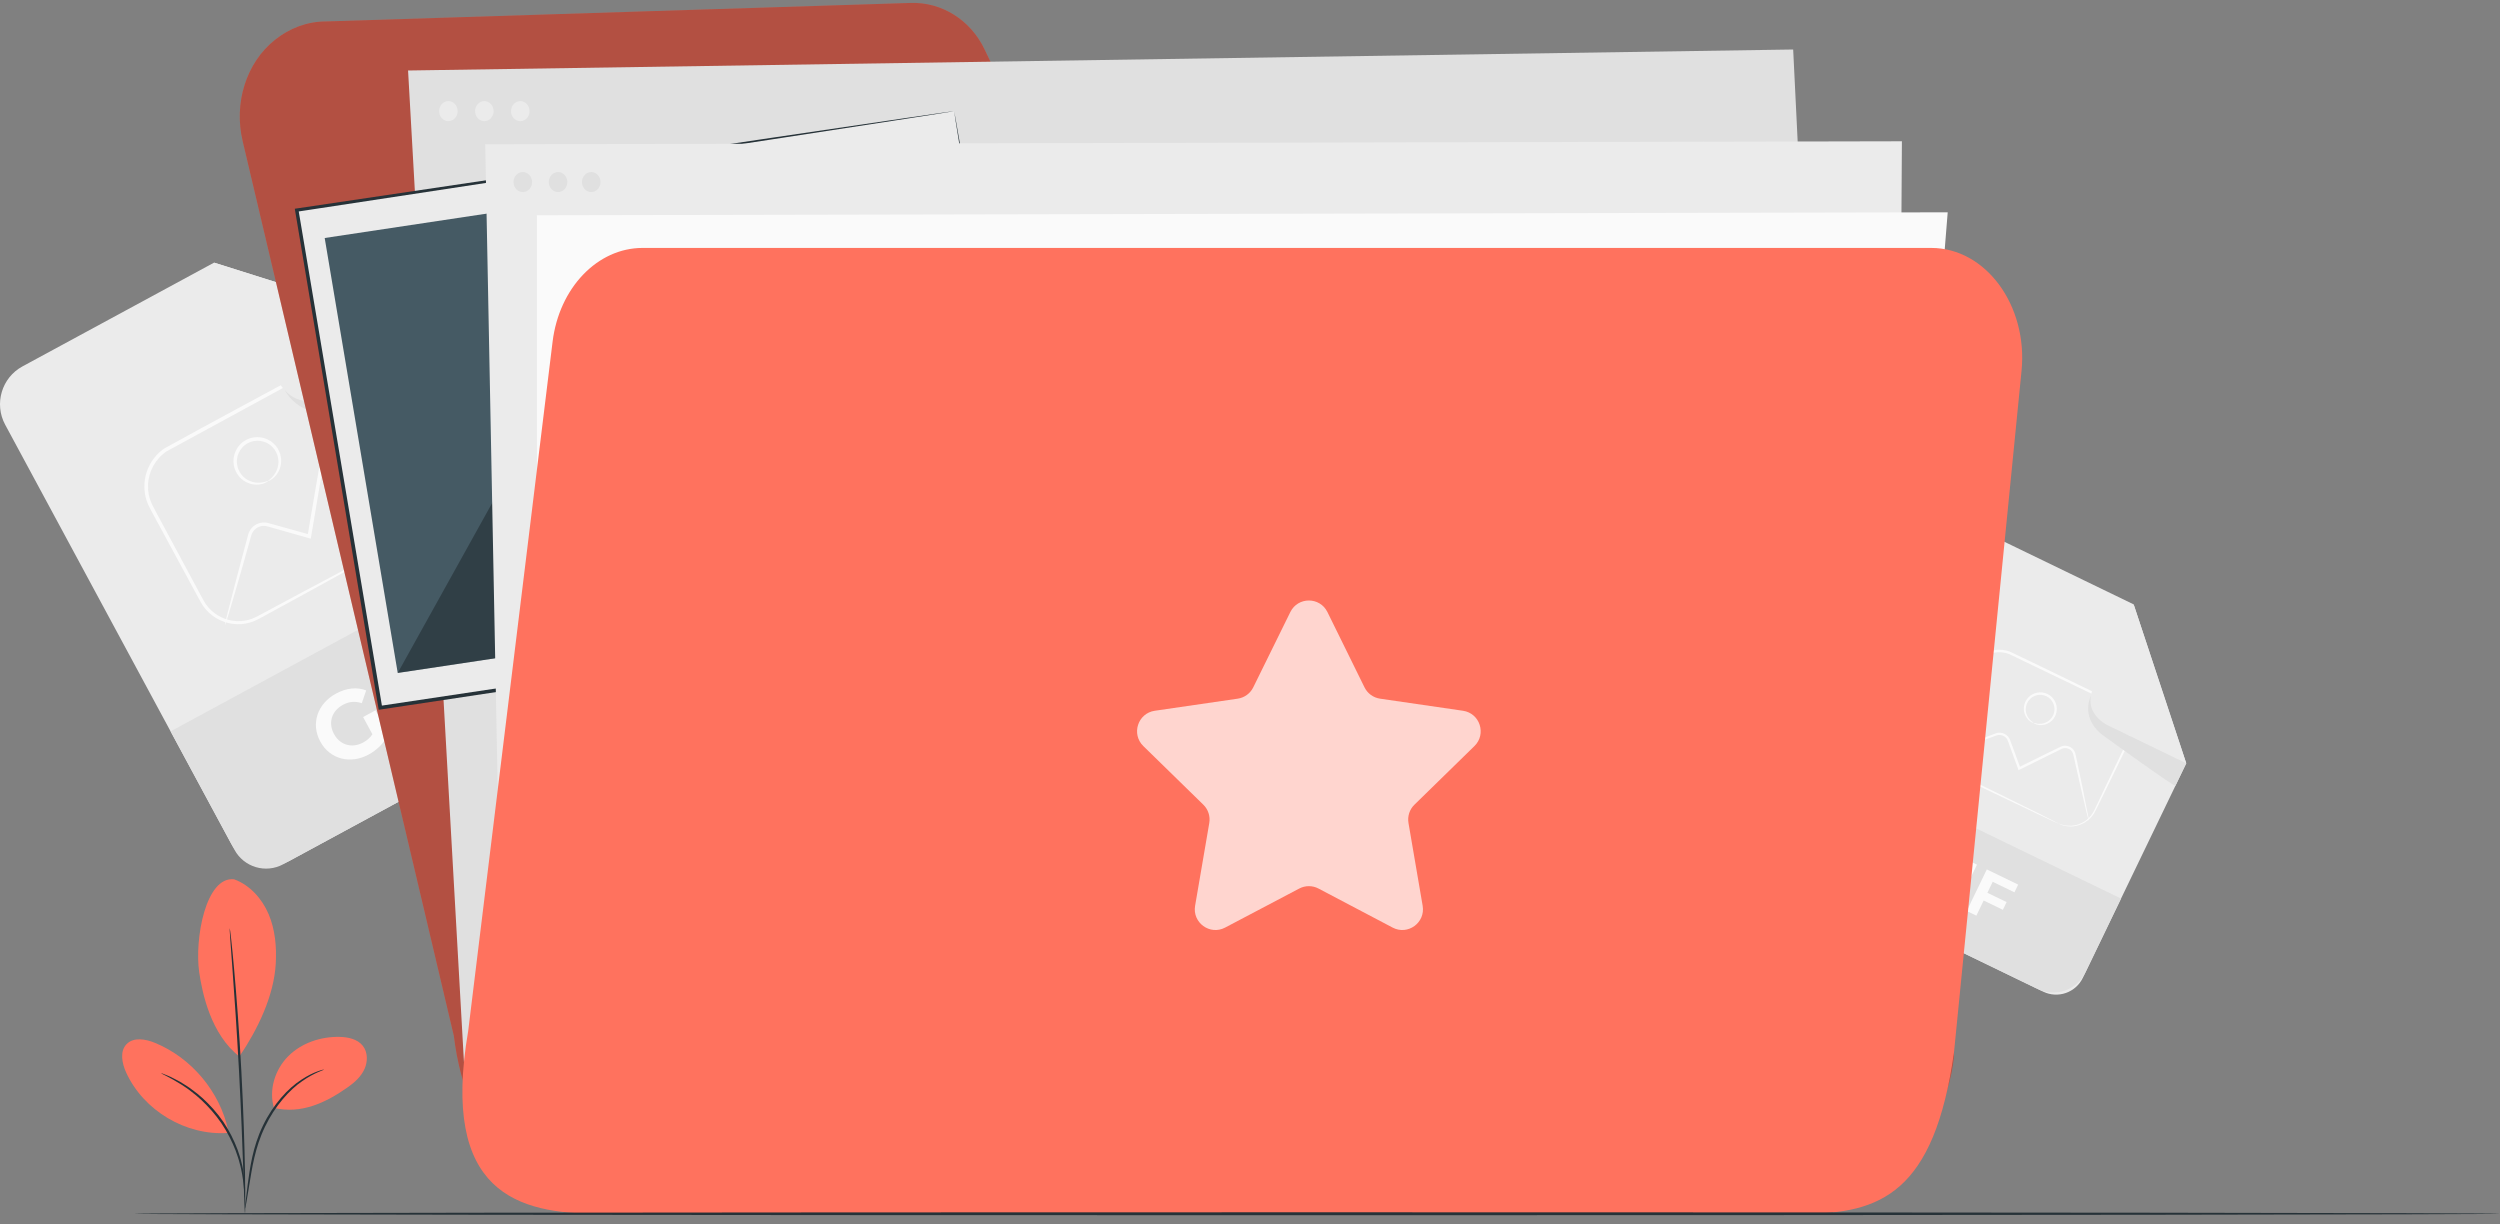 <svg width="145" height="71" viewBox="0 0 145 71" fill="none" xmlns="http://www.w3.org/2000/svg">
<rect x="0" y="0" width="145" height="71" fill="#808080" stroke="none"/>
<path d="M34.294 40.447L16.78 49.935C15.57 50.59 14.058 50.139 13.404 48.926L0.3 24.633C-0.354 23.42 0.097 21.905 1.307 21.249L12.415 15.233L25.803 19.456L35.301 37.065C35.956 38.278 35.505 39.792 34.294 40.447Z" fill="#EBEBEB"/>
<path d="M23.593 31.152C23.586 31.14 23.736 31.068 23.973 30.866C24.2 30.662 24.518 30.302 24.676 29.733C24.752 29.452 24.781 29.121 24.723 28.77C24.698 28.595 24.642 28.418 24.57 28.24C24.491 28.067 24.389 27.889 24.287 27.703C23.881 26.958 23.419 26.113 22.909 25.181C22.655 24.712 22.388 24.223 22.11 23.713C21.971 23.458 21.83 23.197 21.686 22.932C21.54 22.663 21.401 22.399 21.201 22.172C20.809 21.711 20.223 21.392 19.584 21.315C19.266 21.276 18.935 21.297 18.616 21.384C18.295 21.466 18.005 21.635 17.692 21.805C15.223 23.149 12.512 24.625 9.665 26.176C9.017 26.61 8.608 27.359 8.587 28.119C8.569 28.499 8.644 28.878 8.8 29.218C8.962 29.556 9.162 29.9 9.338 30.236C10.064 31.586 10.764 32.887 11.43 34.129C11.6 34.432 11.754 34.761 11.931 35.031C12.118 35.302 12.361 35.528 12.635 35.693C13.183 36.027 13.851 36.108 14.43 35.947C14.722 35.871 14.98 35.719 15.25 35.575C15.515 35.433 15.776 35.293 16.032 35.155C16.543 34.881 17.034 34.618 17.503 34.366C19.37 33.371 20.886 32.563 21.949 31.996C22.466 31.726 22.872 31.513 23.163 31.361C23.294 31.295 23.399 31.242 23.481 31.201C23.553 31.165 23.591 31.149 23.593 31.152C23.594 31.155 23.56 31.178 23.491 31.219C23.412 31.265 23.31 31.324 23.183 31.398C22.897 31.558 22.497 31.783 21.988 32.068C20.933 32.649 19.428 33.476 17.574 34.497C17.107 34.752 16.618 35.019 16.109 35.297C15.854 35.437 15.595 35.578 15.33 35.723C15.069 35.864 14.793 36.03 14.477 36.114C13.854 36.292 13.134 36.209 12.54 35.851C12.243 35.674 11.979 35.43 11.775 35.138C11.576 34.834 11.436 34.529 11.26 34.219C10.59 32.981 9.886 31.681 9.157 30.334C8.977 29.992 8.786 29.668 8.611 29.303C8.441 28.935 8.359 28.523 8.378 28.11C8.4 27.285 8.844 26.472 9.548 26C12.407 24.422 15.123 22.975 17.6 21.633C17.904 21.469 18.221 21.287 18.567 21.2C18.91 21.108 19.266 21.087 19.607 21.13C20.291 21.216 20.916 21.561 21.333 22.056C21.546 22.302 21.694 22.588 21.834 22.851C21.976 23.117 22.116 23.378 22.253 23.635C22.527 24.147 22.789 24.639 23.04 25.109C23.54 26.047 23.992 26.897 24.391 27.646C24.49 27.833 24.588 28.01 24.67 28.197C24.743 28.384 24.799 28.57 24.823 28.754C24.876 29.121 24.84 29.465 24.755 29.755C24.579 30.341 24.241 30.7 24.001 30.898C23.75 31.094 23.593 31.152 23.593 31.152Z" fill="#FAFAFA"/>
<path d="M24.938 28.938C24.935 28.945 24.867 28.923 24.741 28.875C24.592 28.816 24.411 28.744 24.19 28.657C23.686 28.446 23.008 28.162 22.182 27.817C21.757 27.635 21.294 27.438 20.8 27.227C20.551 27.12 20.294 27.011 20.03 26.897C19.899 26.841 19.766 26.785 19.631 26.727C19.509 26.682 19.373 26.665 19.243 26.695C18.98 26.746 18.749 26.965 18.698 27.241C18.645 27.555 18.591 27.874 18.537 28.199C18.427 28.852 18.314 29.529 18.198 30.221C18.145 30.531 18.093 30.838 18.044 31.126L18.024 31.241L17.912 31.21C17.289 31.033 16.683 30.862 16.097 30.696C15.951 30.655 15.807 30.614 15.664 30.573C15.514 30.531 15.394 30.491 15.264 30.502C15.005 30.514 14.766 30.669 14.646 30.885C14.584 30.987 14.559 31.116 14.52 31.25C14.483 31.38 14.447 31.508 14.411 31.635C14.34 31.887 14.271 32.132 14.204 32.369C14.07 32.839 13.945 33.278 13.83 33.68C13.603 34.456 13.416 35.092 13.278 35.565C13.215 35.767 13.162 35.934 13.119 36.072C13.081 36.187 13.057 36.246 13.051 36.244C13.044 36.242 13.055 36.179 13.08 36.06C13.114 35.92 13.154 35.75 13.203 35.544C13.326 35.066 13.491 34.425 13.692 33.642C13.8 33.237 13.916 32.797 14.042 32.324C14.105 32.086 14.171 31.84 14.239 31.587C14.273 31.46 14.307 31.331 14.342 31.201C14.379 31.076 14.403 30.931 14.482 30.792C14.629 30.52 14.926 30.324 15.252 30.306C15.415 30.29 15.582 30.343 15.717 30.381C15.86 30.421 16.005 30.461 16.151 30.501C16.737 30.664 17.344 30.833 17.968 31.007L17.837 31.091C17.885 30.802 17.937 30.495 17.989 30.185C18.107 29.493 18.222 28.818 18.333 28.165C18.39 27.837 18.445 27.515 18.5 27.2C18.569 26.845 18.869 26.565 19.204 26.505C19.37 26.469 19.545 26.49 19.698 26.55C19.835 26.61 19.97 26.669 20.103 26.727C20.366 26.843 20.621 26.957 20.868 27.067C21.36 27.286 21.818 27.491 22.241 27.679C23.055 28.05 23.725 28.355 24.222 28.581C24.436 28.683 24.612 28.767 24.756 28.836C24.878 28.897 24.941 28.932 24.938 28.938Z" fill="#FAFAFA"/>
<path d="M15.55 27.898C15.541 27.882 15.642 27.824 15.782 27.681C15.919 27.541 16.094 27.293 16.14 26.945C16.19 26.604 16.076 26.158 15.73 25.859C15.397 25.557 14.828 25.452 14.368 25.706C13.903 25.952 13.679 26.488 13.749 26.932C13.81 27.386 14.119 27.726 14.431 27.869C14.747 28.022 15.05 28.011 15.243 27.973C15.439 27.934 15.542 27.882 15.55 27.898C15.556 27.907 15.466 27.985 15.263 28.053C15.065 28.118 14.734 28.158 14.371 28.005C14.013 27.863 13.64 27.487 13.558 26.961C13.464 26.446 13.721 25.81 14.268 25.52C14.81 25.22 15.481 25.353 15.859 25.714C16.254 26.071 16.363 26.589 16.287 26.967C16.215 27.355 16.001 27.611 15.837 27.741C15.67 27.875 15.554 27.907 15.55 27.898Z" fill="#FAFAFA"/>
<path d="M34.654 40.253L16.422 50.129C15.41 50.677 14.146 50.299 13.598 49.285L9.895 42.418L31.792 30.557L35.496 37.424C36.043 38.438 35.666 39.705 34.654 40.253Z" fill="#E0E0E0"/>
<path d="M12.416 15.232L16.104 22.069C16.712 23.197 18.118 23.617 19.243 23.008L25.804 19.456L12.416 15.232Z" fill="#EBEBEB"/>
<path d="M16.516 22.621C16.516 22.621 17.324 24.326 19.502 23.851C19.584 23.833 19.664 23.809 19.744 23.782C20.683 23.472 26.864 21.423 26.794 21.293C26.718 21.152 25.803 19.456 25.803 19.456L19.243 23.009C19.243 23.009 17.575 23.84 16.516 22.621Z" fill="#E0E0E0"/>
<path d="M21.06 41.588L21.78 41.198L22.526 42.583C22.304 43.069 21.87 43.499 21.384 43.763C20.313 44.343 19.128 44.033 18.573 43.004C18.018 41.975 18.409 40.812 19.494 40.225C20.093 39.901 20.7 39.837 21.238 40.043L20.985 40.785C20.594 40.656 20.242 40.689 19.896 40.877C19.234 41.235 19.021 41.923 19.371 42.572C19.715 43.211 20.413 43.419 21.065 43.066C21.279 42.95 21.457 42.803 21.599 42.588L21.06 41.588Z" fill="#FAFAFA"/>
<path d="M21.615 39.151L22.404 38.724L24.245 42.137L23.456 42.564L21.615 39.151Z" fill="#FAFAFA"/>
<path d="M24.341 38.494L24.828 39.396L26.404 38.542L26.746 39.176L25.169 40.03L25.84 41.273L25.052 41.7L23.211 38.287L25.785 36.893L26.127 37.527L24.341 38.494Z" fill="#FAFAFA"/>
<path d="M118.506 57.517L106.13 51.525C105.275 51.111 104.917 50.08 105.33 49.223L113.606 32.056C114.02 31.199 115.048 30.84 115.904 31.254L123.752 35.054L126.803 44.272L120.804 56.715C120.39 57.572 119.361 57.931 118.506 57.517Z" fill="#EBEBEB"/>
<path d="M119.375 47.758C119.379 47.749 119.48 47.804 119.689 47.856C119.895 47.9 120.224 47.934 120.605 47.792C120.794 47.721 120.99 47.603 121.162 47.43C121.251 47.344 121.327 47.241 121.397 47.129C121.461 47.015 121.52 46.886 121.583 46.754C121.834 46.225 122.12 45.624 122.435 44.961C122.593 44.629 122.759 44.282 122.932 43.92C123.018 43.739 123.107 43.554 123.197 43.366C123.288 43.176 123.38 42.991 123.426 42.787C123.525 42.381 123.466 41.923 123.251 41.534C123.145 41.339 122.999 41.162 122.821 41.019C122.646 40.872 122.434 40.777 122.213 40.67C120.464 39.828 118.544 38.904 116.528 37.933C116.023 37.745 115.44 37.818 115.006 38.114C114.787 38.257 114.605 38.452 114.479 38.677C114.355 38.904 114.244 39.156 114.127 39.39C113.667 40.343 113.222 41.261 112.799 42.137C112.698 42.354 112.576 42.574 112.497 42.782C112.421 42.996 112.393 43.224 112.411 43.445C112.446 43.888 112.671 44.295 112.995 44.554C113.155 44.688 113.344 44.771 113.533 44.864C113.721 44.956 113.904 45.045 114.084 45.133C114.444 45.309 114.789 45.478 115.12 45.64C116.43 46.285 117.494 46.809 118.24 47.176C118.6 47.357 118.883 47.499 119.085 47.601C119.175 47.648 119.247 47.685 119.303 47.714C119.352 47.741 119.376 47.755 119.375 47.758C119.374 47.76 119.348 47.75 119.297 47.728C119.239 47.702 119.165 47.668 119.072 47.627C118.867 47.531 118.58 47.398 118.216 47.227C117.464 46.87 116.394 46.36 115.075 45.732C114.744 45.574 114.397 45.407 114.035 45.234C113.855 45.148 113.671 45.059 113.482 44.969C113.298 44.88 113.094 44.791 112.92 44.648C112.569 44.37 112.324 43.933 112.284 43.455C112.263 43.217 112.292 42.97 112.373 42.737C112.462 42.503 112.576 42.301 112.678 42.078C113.099 41.201 113.541 40.281 113.999 39.328C114.117 39.089 114.222 38.851 114.354 38.605C114.491 38.361 114.688 38.148 114.926 37.992C115.397 37.672 116.029 37.592 116.578 37.796C118.615 38.762 120.52 39.702 122.27 40.549C122.485 40.653 122.715 40.757 122.903 40.916C123.093 41.072 123.249 41.262 123.363 41.471C123.591 41.89 123.651 42.38 123.543 42.814C123.492 43.032 123.392 43.231 123.301 43.416C123.21 43.603 123.12 43.788 123.033 43.968C122.857 44.329 122.689 44.675 122.527 45.005C122.205 45.665 121.913 46.262 121.656 46.788C121.592 46.919 121.532 47.046 121.461 47.167C121.386 47.284 121.304 47.391 121.211 47.478C121.028 47.656 120.821 47.774 120.625 47.844C120.227 47.982 119.889 47.937 119.681 47.883C119.472 47.822 119.375 47.758 119.375 47.758Z" fill="#FAFAFA"/>
<path d="M121.157 47.618C121.151 47.62 121.136 47.572 121.112 47.482C121.085 47.375 121.051 47.244 121.011 47.085C120.925 46.718 120.81 46.222 120.669 45.619C120.599 45.307 120.522 44.968 120.44 44.605C120.399 44.422 120.357 44.234 120.313 44.04C120.292 43.944 120.269 43.846 120.247 43.747C120.223 43.66 120.177 43.578 120.108 43.517C119.974 43.39 119.757 43.349 119.583 43.432C119.386 43.529 119.186 43.628 118.982 43.728C118.573 43.931 118.15 44.14 117.716 44.355C117.521 44.45 117.329 44.545 117.148 44.635L117.076 44.67L117.049 44.595C116.895 44.174 116.746 43.764 116.602 43.369C116.566 43.27 116.531 43.172 116.496 43.076C116.459 42.975 116.433 42.891 116.374 42.822C116.263 42.682 116.079 42.61 115.911 42.631C115.828 42.637 115.746 42.676 115.655 42.707C115.568 42.739 115.482 42.771 115.397 42.802C115.227 42.864 115.062 42.924 114.902 42.982C114.586 43.097 114.29 43.204 114.019 43.303C113.494 43.488 113.063 43.641 112.743 43.754C112.605 43.801 112.491 43.839 112.396 43.87C112.316 43.895 112.273 43.906 112.272 43.902C112.27 43.897 112.309 43.878 112.386 43.844C112.478 43.806 112.59 43.76 112.725 43.704C113.041 43.58 113.466 43.413 113.985 43.21C114.254 43.107 114.548 42.994 114.862 42.874C115.021 42.813 115.185 42.751 115.354 42.687C115.438 42.654 115.524 42.622 115.611 42.589C115.695 42.559 115.786 42.514 115.896 42.502C116.108 42.474 116.337 42.562 116.478 42.737C116.553 42.822 116.591 42.937 116.624 43.028C116.66 43.125 116.697 43.222 116.733 43.321C116.878 43.715 117.029 44.124 117.184 44.545L117.084 44.505C117.265 44.416 117.457 44.321 117.652 44.224C118.086 44.011 118.51 43.803 118.919 43.601C119.125 43.501 119.327 43.402 119.526 43.306C119.752 43.2 120.029 43.256 120.199 43.419C120.286 43.498 120.345 43.605 120.373 43.715C120.395 43.816 120.416 43.915 120.438 44.013C120.479 44.208 120.519 44.397 120.557 44.58C120.633 44.944 120.704 45.284 120.769 45.598C120.891 46.205 120.991 46.703 121.066 47.073C121.096 47.234 121.12 47.367 121.14 47.476C121.156 47.568 121.161 47.617 121.157 47.618Z" fill="#FAFAFA"/>
<path d="M117.944 41.931C117.949 41.919 118.022 41.952 118.158 41.973C118.293 41.993 118.502 41.992 118.715 41.876C118.926 41.767 119.128 41.523 119.156 41.208C119.19 40.9 119.019 40.537 118.691 40.382C118.366 40.221 117.976 40.311 117.756 40.53C117.526 40.747 117.462 41.058 117.507 41.291C117.549 41.531 117.678 41.695 117.777 41.789C117.879 41.883 117.95 41.92 117.944 41.931C117.941 41.937 117.861 41.918 117.741 41.832C117.625 41.747 117.469 41.578 117.407 41.312C117.342 41.054 117.401 40.693 117.662 40.434C117.912 40.173 118.37 40.061 118.754 40.251C119.14 40.434 119.337 40.863 119.289 41.222C119.249 41.587 119.004 41.858 118.761 41.967C118.515 42.084 118.286 42.067 118.147 42.028C118.006 41.988 117.94 41.937 117.944 41.931Z" fill="#FAFAFA"/>
<path d="M118.178 57.359L106.457 51.683C105.421 51.182 104.987 49.933 105.487 48.895L107.546 44.624L123.02 52.116L120.961 56.387C120.46 57.425 119.214 57.86 118.178 57.359Z" fill="#E0E0E0"/>
<path d="M123.752 35.054L121.423 39.886C121.039 40.683 121.372 41.641 122.167 42.027L126.803 44.272L123.752 35.054Z" fill="#EBEBEB"/>
<path d="M121.282 40.34C121.282 40.34 120.656 41.483 121.802 42.513C121.845 42.551 121.89 42.587 121.937 42.621C122.49 43.022 126.133 45.662 126.177 45.57C126.224 45.471 126.802 44.272 126.802 44.272L122.167 42.027C122.167 42.027 121.028 41.427 121.282 40.34Z" fill="#E0E0E0"/>
<path d="M112.522 50.553L113.031 50.8L112.559 51.779C112.198 51.85 111.783 51.78 111.439 51.614C110.682 51.248 110.376 50.458 110.727 49.731C111.077 49.004 111.885 48.753 112.651 49.125C113.074 49.329 113.355 49.644 113.458 50.029L112.941 50.187C112.855 49.916 112.694 49.731 112.45 49.613C111.982 49.387 111.511 49.545 111.29 50.004C111.073 50.455 111.238 50.93 111.699 51.153C111.85 51.227 112.005 51.267 112.182 51.259L112.522 50.553Z" fill="#FAFAFA"/>
<path d="M114.108 49.881L114.665 50.151L113.502 52.562L112.945 52.293L114.108 49.881Z" fill="#FAFAFA"/>
<path d="M115.576 51.144L115.269 51.782L116.383 52.321L116.167 52.769L115.053 52.229L114.629 53.108L114.072 52.838L115.235 50.426L117.054 51.307L116.838 51.755L115.576 51.144Z" fill="#FAFAFA"/>
<path d="M26.323 60.082L14.072 8.176C13.559 6.004 14.251 3.663 15.946 2.312C16.794 1.635 17.816 1.244 18.906 1.244L52.823 0.17C54.618 0.113 56.282 1.154 57.094 2.842L60.475 9.876L103.55 9.917C106.713 9.917 110.035 14.317 109.66 18.009L113.334 61.26C112.804 66.473 108.209 70.398 103.742 70.398H35.694C31.02 70.397 27.071 66.314 26.323 60.082Z" fill="#FF725E"/>
<g opacity="0.3">
<path d="M26.323 60.082L14.072 8.176C13.559 6.004 14.251 3.663 15.946 2.312C16.794 1.635 17.816 1.244 18.906 1.244L52.823 0.17C54.618 0.113 56.282 1.154 57.094 2.842L60.475 9.876L103.55 9.917C106.713 9.917 110.035 14.317 109.66 18.009L113.334 61.26C112.804 66.473 108.209 70.398 103.742 70.398H35.694C31.02 70.397 27.071 66.314 26.323 60.082Z" fill="black"/>
</g>
<path d="M26.909 61.594L23.668 4.089L104.004 2.871L106.821 60.502L26.909 61.594Z" fill="#E0E0E0"/>
<path d="M26.006 7.027C26.303 7.027 26.543 6.767 26.543 6.446C26.543 6.125 26.303 5.864 26.006 5.864C25.709 5.864 25.469 6.125 25.469 6.446C25.469 6.767 25.709 7.027 26.006 7.027Z" fill="#EBEBEB"/>
<path d="M28.092 7.027C28.389 7.027 28.629 6.767 28.629 6.446C28.629 6.125 28.389 5.864 28.092 5.864C27.795 5.864 27.555 6.125 27.555 6.446C27.555 6.767 27.795 7.027 28.092 7.027Z" fill="#EBEBEB"/>
<path d="M30.176 7.027C30.473 7.027 30.713 6.767 30.713 6.446C30.713 6.125 30.473 5.864 30.176 5.864C29.879 5.864 29.639 6.125 29.639 6.446C29.639 6.767 29.879 7.027 30.176 7.027Z" fill="#EBEBEB"/>
<path d="M55.341 6.446L60.187 35.307L22.059 41.046L17.213 12.185L55.341 6.446Z" fill="#EBEBEB"/>
<path d="M55.34 6.446C55.34 6.446 55.276 6.459 55.156 6.479C55.03 6.5 54.853 6.528 54.622 6.565C54.146 6.64 53.453 6.748 52.552 6.888C50.741 7.167 48.099 7.573 44.751 8.088C38.055 9.107 28.54 10.556 17.228 12.279L17.311 12.17C18.757 20.76 20.414 30.606 22.168 41.026L22.168 41.029L22.04 40.941C36.157 38.823 49.275 36.855 60.171 35.22L60.094 35.321C58.654 26.627 57.461 19.421 56.626 14.382C56.214 11.861 55.889 9.883 55.668 8.528C55.559 7.855 55.476 7.338 55.419 6.983C55.364 6.632 55.34 6.446 55.34 6.446C55.34 6.446 55.376 6.617 55.437 6.961C55.499 7.312 55.587 7.822 55.704 8.487C55.936 9.835 56.275 11.804 56.707 14.313C57.566 19.363 58.795 26.583 60.278 35.293L60.293 35.38L60.201 35.394C49.307 37.039 36.19 39.019 22.076 41.151L21.965 41.167L21.947 41.063L21.947 41.059C20.201 30.639 18.552 20.791 17.113 12.2L17.098 12.106L17.197 12.092C28.541 10.403 38.084 8.984 44.8 7.985C48.142 7.493 50.779 7.104 52.587 6.838C53.481 6.708 54.169 6.609 54.641 6.54C54.868 6.508 55.042 6.484 55.166 6.467C55.283 6.451 55.34 6.446 55.34 6.446Z" fill="#263238"/>
<path d="M23.068 39.031L58.517 33.695L54.281 8.468L18.832 13.804L23.068 39.031Z" fill="#455A64"/>
<g opacity="0.3">
<path d="M23.068 39.031L32.817 21.487L42.134 30.143L46.455 24.115L58.517 33.695L23.068 39.031Z" fill="black"/>
</g>
<g opacity="0.3">
<path d="M43.419 17.921C43.664 19.38 42.613 20.752 41.071 20.984C39.53 21.216 38.082 20.221 37.836 18.761C37.591 17.301 38.642 15.93 40.184 15.698C41.726 15.467 43.174 16.461 43.419 17.921Z" fill="black"/>
</g>
<path d="M29.228 64.322L28.143 8.369L110.31 8.194L109.971 63.489L29.228 64.322Z" fill="#EBEBEB"/>
<path d="M32.367 11.141C32.664 11.141 32.905 10.881 32.905 10.56C32.905 10.239 32.664 9.978 32.367 9.978C32.071 9.978 31.83 10.239 31.83 10.56C31.83 10.881 32.071 11.141 32.367 11.141Z" fill="#E0E0E0"/>
<path d="M34.293 11.141C34.59 11.141 34.831 10.881 34.831 10.56C34.831 10.239 34.59 9.978 34.293 9.978C33.996 9.978 33.756 10.239 33.756 10.56C33.756 10.881 33.996 11.141 34.293 11.141Z" fill="#E0E0E0"/>
<path d="M30.323 11.141C30.619 11.141 30.86 10.881 30.86 10.56C30.86 10.239 30.619 9.978 30.323 9.978C30.026 9.978 29.785 10.239 29.785 10.56C29.785 10.881 30.026 11.141 30.323 11.141Z" fill="#E0E0E0"/>
<path d="M31.139 65.686V12.486L112.967 12.314L108.574 66.83L31.139 65.686Z" fill="#FAFAFA"/>
<path d="M27.155 59.797L32.05 19.821C32.433 16.695 34.654 14.38 37.27 14.38H112.01C115.173 14.38 117.625 17.718 117.249 21.512L113.335 61.007C112.19 69.222 109.041 70.398 104.574 70.398H34.729C30.055 70.397 25.531 69.221 27.155 59.797Z" fill="#FF725E"/>
<g opacity="0.7">
<path d="M76.99 35.498L79.141 39.866C79.316 40.221 79.653 40.466 80.043 40.523L84.853 41.224C85.836 41.367 86.229 42.577 85.517 43.272L82.037 46.672C81.754 46.948 81.626 47.345 81.692 47.735L82.514 52.535C82.682 53.516 81.654 54.264 80.775 53.801L76.472 51.535C76.124 51.351 75.706 51.351 75.357 51.535L71.055 53.801C70.176 54.264 69.148 53.516 69.316 52.535L70.138 47.735C70.204 47.345 70.076 46.948 69.793 46.672L66.313 43.272C65.601 42.577 65.994 41.367 66.977 41.224L71.787 40.523C72.177 40.466 72.514 40.221 72.689 39.866L74.84 35.498C75.28 34.606 76.55 34.606 76.99 35.498Z" fill="white"/>
</g>
<path d="M7.775 70.397C7.775 70.35 38.497 70.312 76.384 70.312C114.286 70.312 145 70.35 145 70.397C145 70.445 114.286 70.483 76.384 70.483C38.497 70.483 7.775 70.445 7.775 70.397Z" fill="#263238"/>
<path d="M13.581 51C14.494 51.335 15.197 52.122 15.579 53.018C15.96 53.914 16.048 54.913 15.994 55.886C15.891 57.768 14.94 59.717 13.885 61.278C12.234 59.995 11.734 57.619 11.555 56.397C11.273 54.467 11.934 50.805 13.581 51Z" fill="#FF725E"/>
<path d="M15.89 64.258C15.577 63.216 15.949 62.031 16.717 61.261C17.485 60.491 18.598 60.119 19.684 60.139C20.186 60.149 20.735 60.264 21.045 60.659C21.335 61.029 21.336 61.569 21.143 61.998C20.95 62.428 20.592 62.76 20.21 63.033C18.898 63.968 17.457 64.632 15.89 64.258Z" fill="#FF725E"/>
<path d="M14.206 70.109C14.197 70.108 14.21 69.97 14.24 69.722C14.274 69.449 14.317 69.097 14.37 68.673C14.493 67.795 14.644 66.538 15.247 65.293C15.841 64.05 16.719 63.11 17.477 62.625C17.852 62.377 18.184 62.223 18.421 62.139C18.537 62.092 18.633 62.072 18.695 62.051C18.759 62.034 18.793 62.028 18.794 62.032C18.808 62.062 18.258 62.194 17.531 62.704C16.802 63.201 15.955 64.131 15.37 65.352C14.779 66.572 14.613 67.812 14.465 68.686C14.396 69.127 14.338 69.484 14.293 69.73C14.246 69.976 14.215 70.111 14.206 70.109Z" fill="#263238"/>
<path d="M13.323 53.832C13.328 53.832 13.338 53.889 13.352 53.999C13.367 54.123 13.386 54.282 13.409 54.479C13.455 54.897 13.515 55.502 13.582 56.249C13.717 57.745 13.875 59.814 13.998 62.102C14.12 64.391 14.184 66.465 14.21 67.967C14.222 68.718 14.228 69.325 14.226 69.745C14.224 69.943 14.222 70.104 14.221 70.229C14.219 70.339 14.214 70.397 14.21 70.397C14.205 70.397 14.2 70.34 14.194 70.229C14.188 70.104 14.181 69.944 14.173 69.746C14.158 69.309 14.138 68.707 14.113 67.969C14.063 66.469 13.984 64.397 13.862 62.109C13.739 59.822 13.597 57.754 13.486 56.257C13.432 55.522 13.388 54.92 13.356 54.484C13.343 54.286 13.333 54.126 13.325 54.002C13.319 53.891 13.319 53.833 13.323 53.832Z" fill="#263238"/>
<path d="M13.236 65.555C12.748 63.313 11.108 61.356 8.989 60.486C8.449 60.264 7.754 60.139 7.345 60.556C6.935 60.973 7.073 61.671 7.316 62.204C8.327 64.418 10.784 65.88 13.208 65.711" fill="#FF725E"/>
<path d="M9.346 62.245C9.35 62.236 9.471 62.281 9.688 62.371C9.797 62.415 9.93 62.47 10.076 62.551C10.223 62.631 10.398 62.707 10.574 62.824C10.752 62.935 10.951 63.053 11.146 63.206C11.35 63.347 11.551 63.52 11.761 63.704C12.171 64.081 12.589 64.536 12.954 65.068C13.314 65.604 13.584 66.16 13.781 66.682C13.871 66.947 13.958 67.198 14.01 67.441C14.077 67.68 14.11 67.91 14.144 68.118C14.184 68.325 14.186 68.517 14.203 68.684C14.22 68.85 14.217 68.995 14.215 69.112C14.211 69.347 14.204 69.477 14.195 69.477C14.164 69.478 14.188 68.955 14.048 68.133C14.009 67.929 13.971 67.704 13.9 67.47C13.844 67.232 13.755 66.986 13.663 66.727C13.463 66.216 13.194 65.672 12.841 65.146C12.482 64.623 12.075 64.174 11.676 63.798C11.471 63.614 11.277 63.441 11.078 63.298C10.889 63.143 10.695 63.023 10.522 62.907C9.82 62.461 9.334 62.272 9.346 62.245Z" fill="#263238"/>
</svg>
